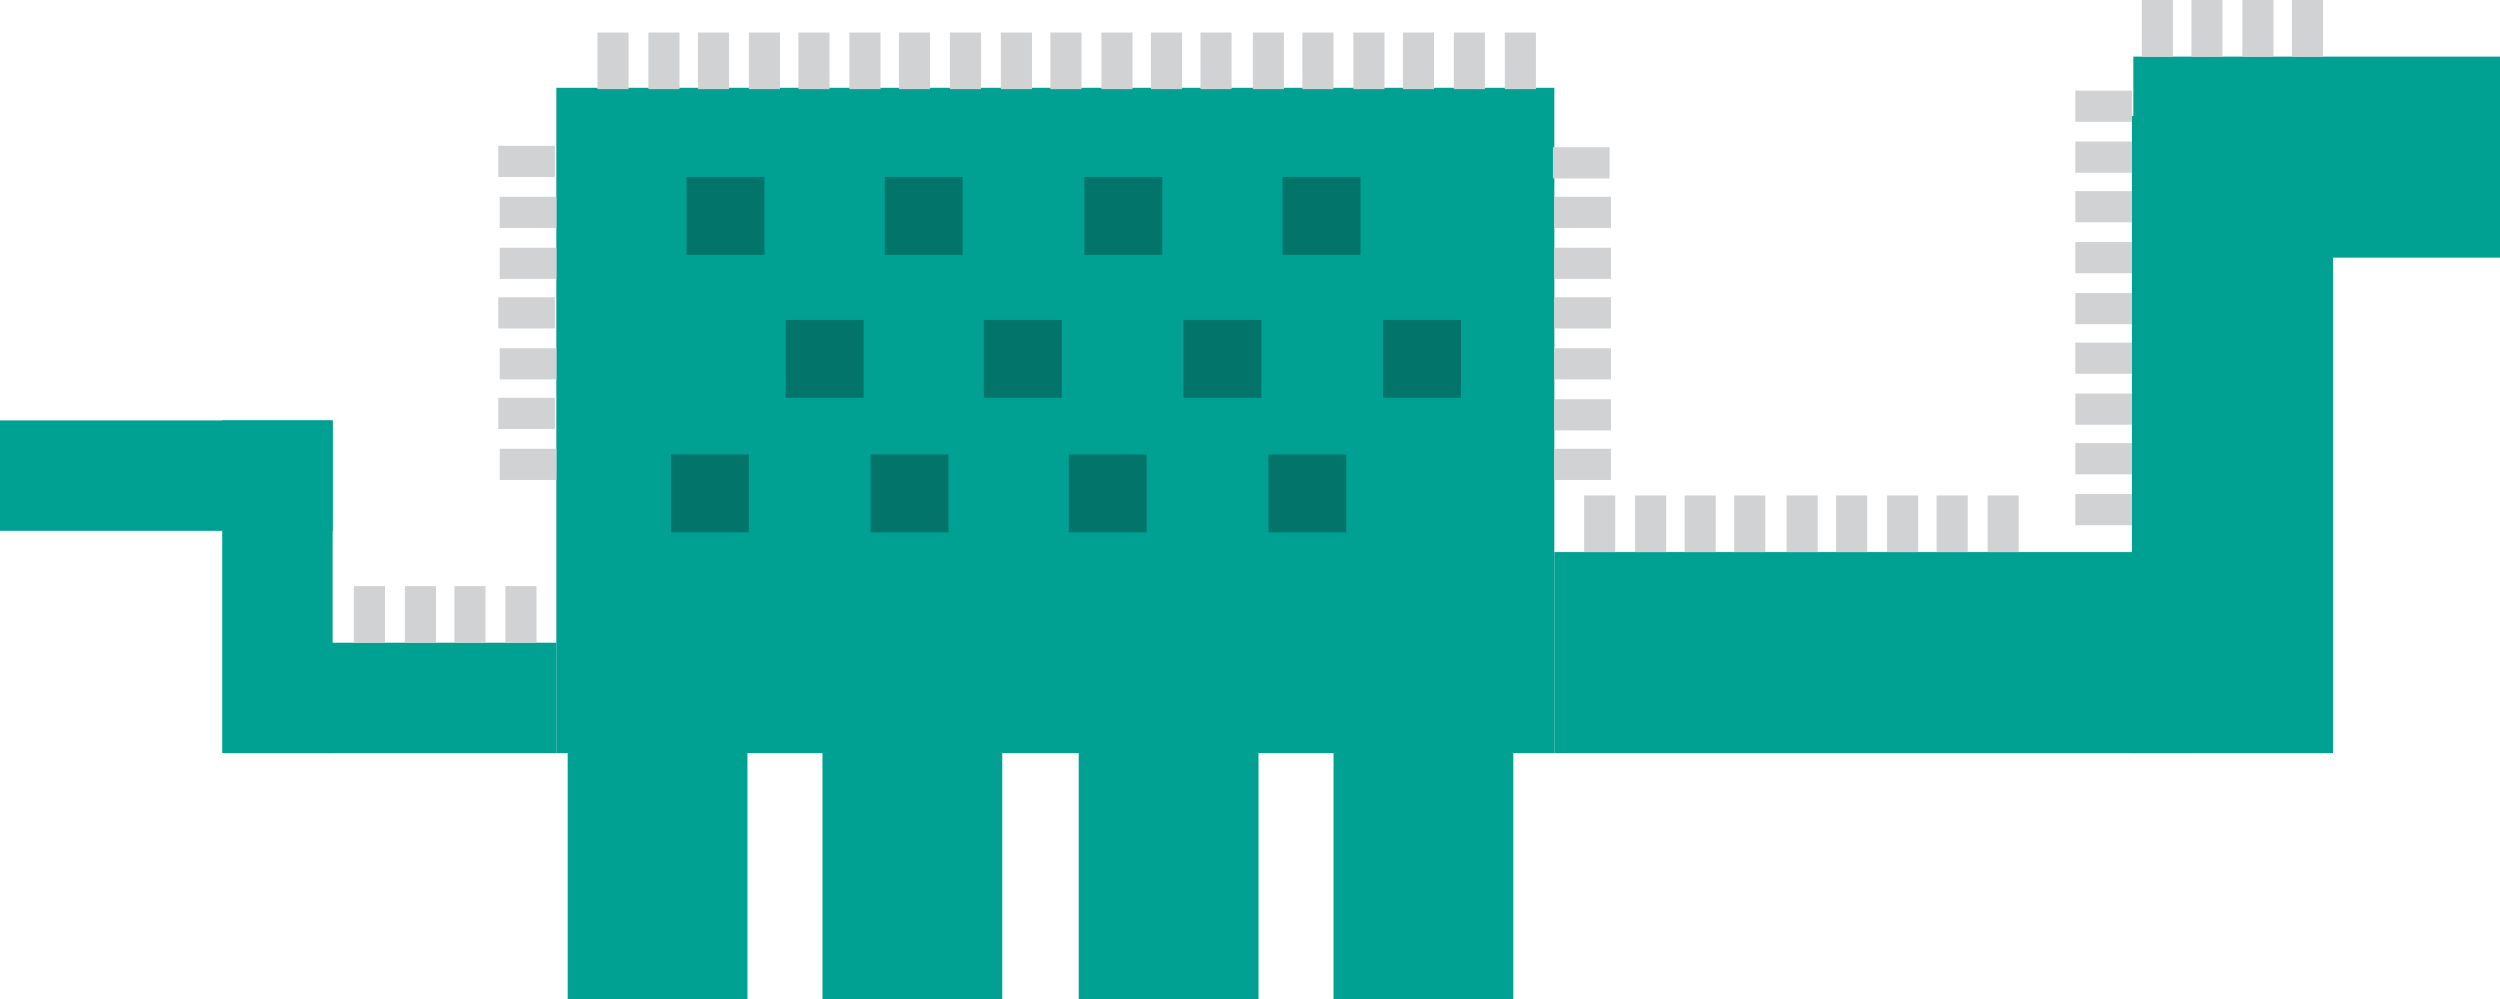 <svg id="fee43d89-418f-47c0-9a7f-cc53796f0ea9" data-name="Layer 1" xmlns="http://www.w3.org/2000/svg" viewBox="0 0 405.78 162.22"><title>Hello World</title><rect x="90.3" y="14.25" width="161.99" height="107.99" fill="#00a092"/><rect x="252.29" y="89.61" width="103.4" height="32.63" fill="#00a092"/><rect x="346.04" y="18.84" width="32.63" height="103.4" fill="#00a092"/><rect x="346.27" y="9.19" width="59.51" height="32.63" fill="#00a092"/><rect x="92.14" y="108.22" width="29.18" height="54" fill="#00a092"/><rect x="133.5" y="108.22" width="29.18" height="54" fill="#00a092"/><rect x="175.09" y="108.22" width="29.18" height="54" fill="#00a092"/><rect x="216.45" y="108.22" width="29.18" height="54" fill="#00a092"/><rect x="36.3" y="104.32" width="54" height="17.92" fill="#00a092"/><rect x="36.07" y="68.24" width="17.92" height="54" fill="#00a092"/><rect y="68.24" width="54" height="17.92" fill="#00a092"/><rect x="336.85" y="14.71" width="9.19" height="5.06" fill="#d0d2d3"/><rect x="336.85" y="22.98" width="9.19" height="5.06" fill="#d0d2d3"/><rect x="336.85" y="31.02" width="9.19" height="5.06" fill="#d0d2d3"/><rect x="336.85" y="39.29" width="9.19" height="5.06" fill="#d0d2d3"/><rect x="336.85" y="47.56" width="9.19" height="5.06" fill="#d0d2d3"/><rect x="336.85" y="55.61" width="9.19" height="5.06" fill="#d0d2d3"/><rect x="336.85" y="63.88" width="9.19" height="5.06" fill="#d0d2d3"/><rect x="336.85" y="71.92" width="9.19" height="5.06" fill="#d0d2d3"/><rect x="336.85" y="80.19" width="9.19" height="5.06" fill="#d0d2d3"/><rect x="244.25" y="5.28" width="5.05" height="9.19" fill="#d0d2d3"/><rect x="235.98" y="5.28" width="5.05" height="9.19" fill="#d0d2d3"/><rect x="227.71" y="5.28" width="5.05" height="9.19" fill="#d0d2d3"/><rect x="219.67" y="5.28" width="5.05" height="9.19" fill="#d0d2d3"/><rect x="211.39" y="5.28" width="5.05" height="9.19" fill="#d0d2d3"/><rect x="203.35" y="5.28" width="5.05" height="9.19" fill="#d0d2d3"/><rect x="194.85" y="5.28" width="5.05" height="9.19" fill="#d0d2d3"/><rect x="186.81" y="5.28" width="5.05" height="9.19" fill="#d0d2d3"/><rect x="178.77" y="5.28" width="5.05" height="9.19" fill="#d0d2d3"/><rect x="170.49" y="5.28" width="5.05" height="9.19" fill="#d0d2d3"/><rect x="162.45" y="5.28" width="5.05" height="9.19" fill="#d0d2d3"/><rect x="154.18" y="5.28" width="5.05" height="9.19" fill="#d0d2d3"/><rect x="145.91" y="5.28" width="5.05" height="9.19" fill="#d0d2d3"/><rect x="137.87" y="5.28" width="5.05" height="9.19" fill="#d0d2d3"/><rect x="129.59" y="5.28" width="5.05" height="9.19" fill="#d0d2d3"/><rect x="121.55" y="5.28" width="5.05" height="9.19" fill="#d0d2d3"/><rect x="113.28" y="5.28" width="5.05" height="9.19" fill="#d0d2d3"/><rect x="105.24" y="5.28" width="5.05" height="9.19" fill="#d0d2d3"/><rect x="96.97" y="5.28" width="5.05" height="9.19" fill="#d0d2d3"/><rect x="306.29" y="80.42" width="5.05" height="9.19" fill="#d0d2d3"/><rect x="298.02" y="80.42" width="5.05" height="9.19" fill="#d0d2d3"/><rect x="289.98" y="80.42" width="5.05" height="9.19" fill="#d0d2d3"/><rect x="322.61" y="80.42" width="5.05" height="9.19" fill="#d0d2d3"/><rect x="314.33" y="80.42" width="5.05" height="9.19" fill="#d0d2d3"/><rect x="281.48" y="80.42" width="5.05" height="9.19" fill="#d0d2d3"/><rect x="273.43" y="80.42" width="5.05" height="9.19" fill="#d0d2d3"/><rect x="265.39" y="80.42" width="5.05" height="9.19" fill="#d0d2d3"/><rect x="257.12" y="80.42" width="5.05" height="9.19" fill="#d0d2d3"/><rect x="82.03" y="95.13" width="5.05" height="9.19" fill="#d0d2d3"/><rect x="73.76" y="95.13" width="5.05" height="9.19" fill="#d0d2d3"/><rect x="65.72" y="95.13" width="5.05" height="9.19" fill="#d0d2d3"/><rect x="57.44" y="95.13" width="5.05" height="9.19" fill="#d0d2d3"/><rect x="372.01" width="5.05" height="9.19" fill="#d0d2d3"/><rect x="363.96" width="5.05" height="9.19" fill="#d0d2d3"/><rect x="355.69" width="5.05" height="9.19" fill="#d0d2d3"/><rect x="347.65" width="5.05" height="9.19" fill="#d0d2d3"/><rect x="252.29" y="72.84" width="9.19" height="5.06" fill="#d0d2d3"/><rect x="252.29" y="64.8" width="9.19" height="5.06" fill="#d0d2d3"/><rect x="252.29" y="56.52" width="9.19" height="5.06" fill="#d0d2d3"/><rect x="252.29" y="48.25" width="9.19" height="5.06" fill="#d0d2d3"/><rect x="252.29" y="40.21" width="9.19" height="5.06" fill="#d0d2d3"/><rect x="252.29" y="31.94" width="9.19" height="5.06" fill="#d0d2d3"/><rect x="252.06" y="23.9" width="9.19" height="5.06" fill="#d0d2d3"/><rect x="81.11" y="72.84" width="9.19" height="5.06" fill="#d0d2d3"/><rect x="80.88" y="64.57" width="9.19" height="5.06" fill="#d0d2d3"/><rect x="81.11" y="56.52" width="9.19" height="5.06" fill="#d0d2d3"/><rect x="80.88" y="48.25" width="9.19" height="5.06" fill="#d0d2d3"/><rect x="81.11" y="40.21" width="9.19" height="5.06" fill="#d0d2d3"/><rect x="81.11" y="31.94" width="9.19" height="5.06" fill="#d0d2d3"/><rect x="80.88" y="23.67" width="9.19" height="5.06" fill="#d0d2d3"/><rect x="111.44" y="28.72" width="12.64" height="12.64" fill="#027469"/><rect x="143.61" y="28.72" width="12.64" height="12.64" fill="#027469"/><rect x="176.01" y="28.72" width="12.64" height="12.64" fill="#027469"/><rect x="208.18" y="28.72" width="12.64" height="12.64" fill="#027469"/><rect x="127.53" y="51.93" width="12.64" height="12.64" fill="#027469"/><rect x="159.69" y="51.93" width="12.64" height="12.64" fill="#027469"/><rect x="192.09" y="51.93" width="12.64" height="12.64" fill="#027469"/><rect x="224.49" y="51.93" width="12.64" height="12.64" fill="#027469"/><rect x="108.91" y="73.76" width="12.64" height="12.64" fill="#027469"/><rect x="141.31" y="73.76" width="12.64" height="12.64" fill="#027469"/><rect x="173.48" y="73.76" width="12.64" height="12.64" fill="#027469"/><rect x="205.88" y="73.76" width="12.64" height="12.64" fill="#027469"/></svg>